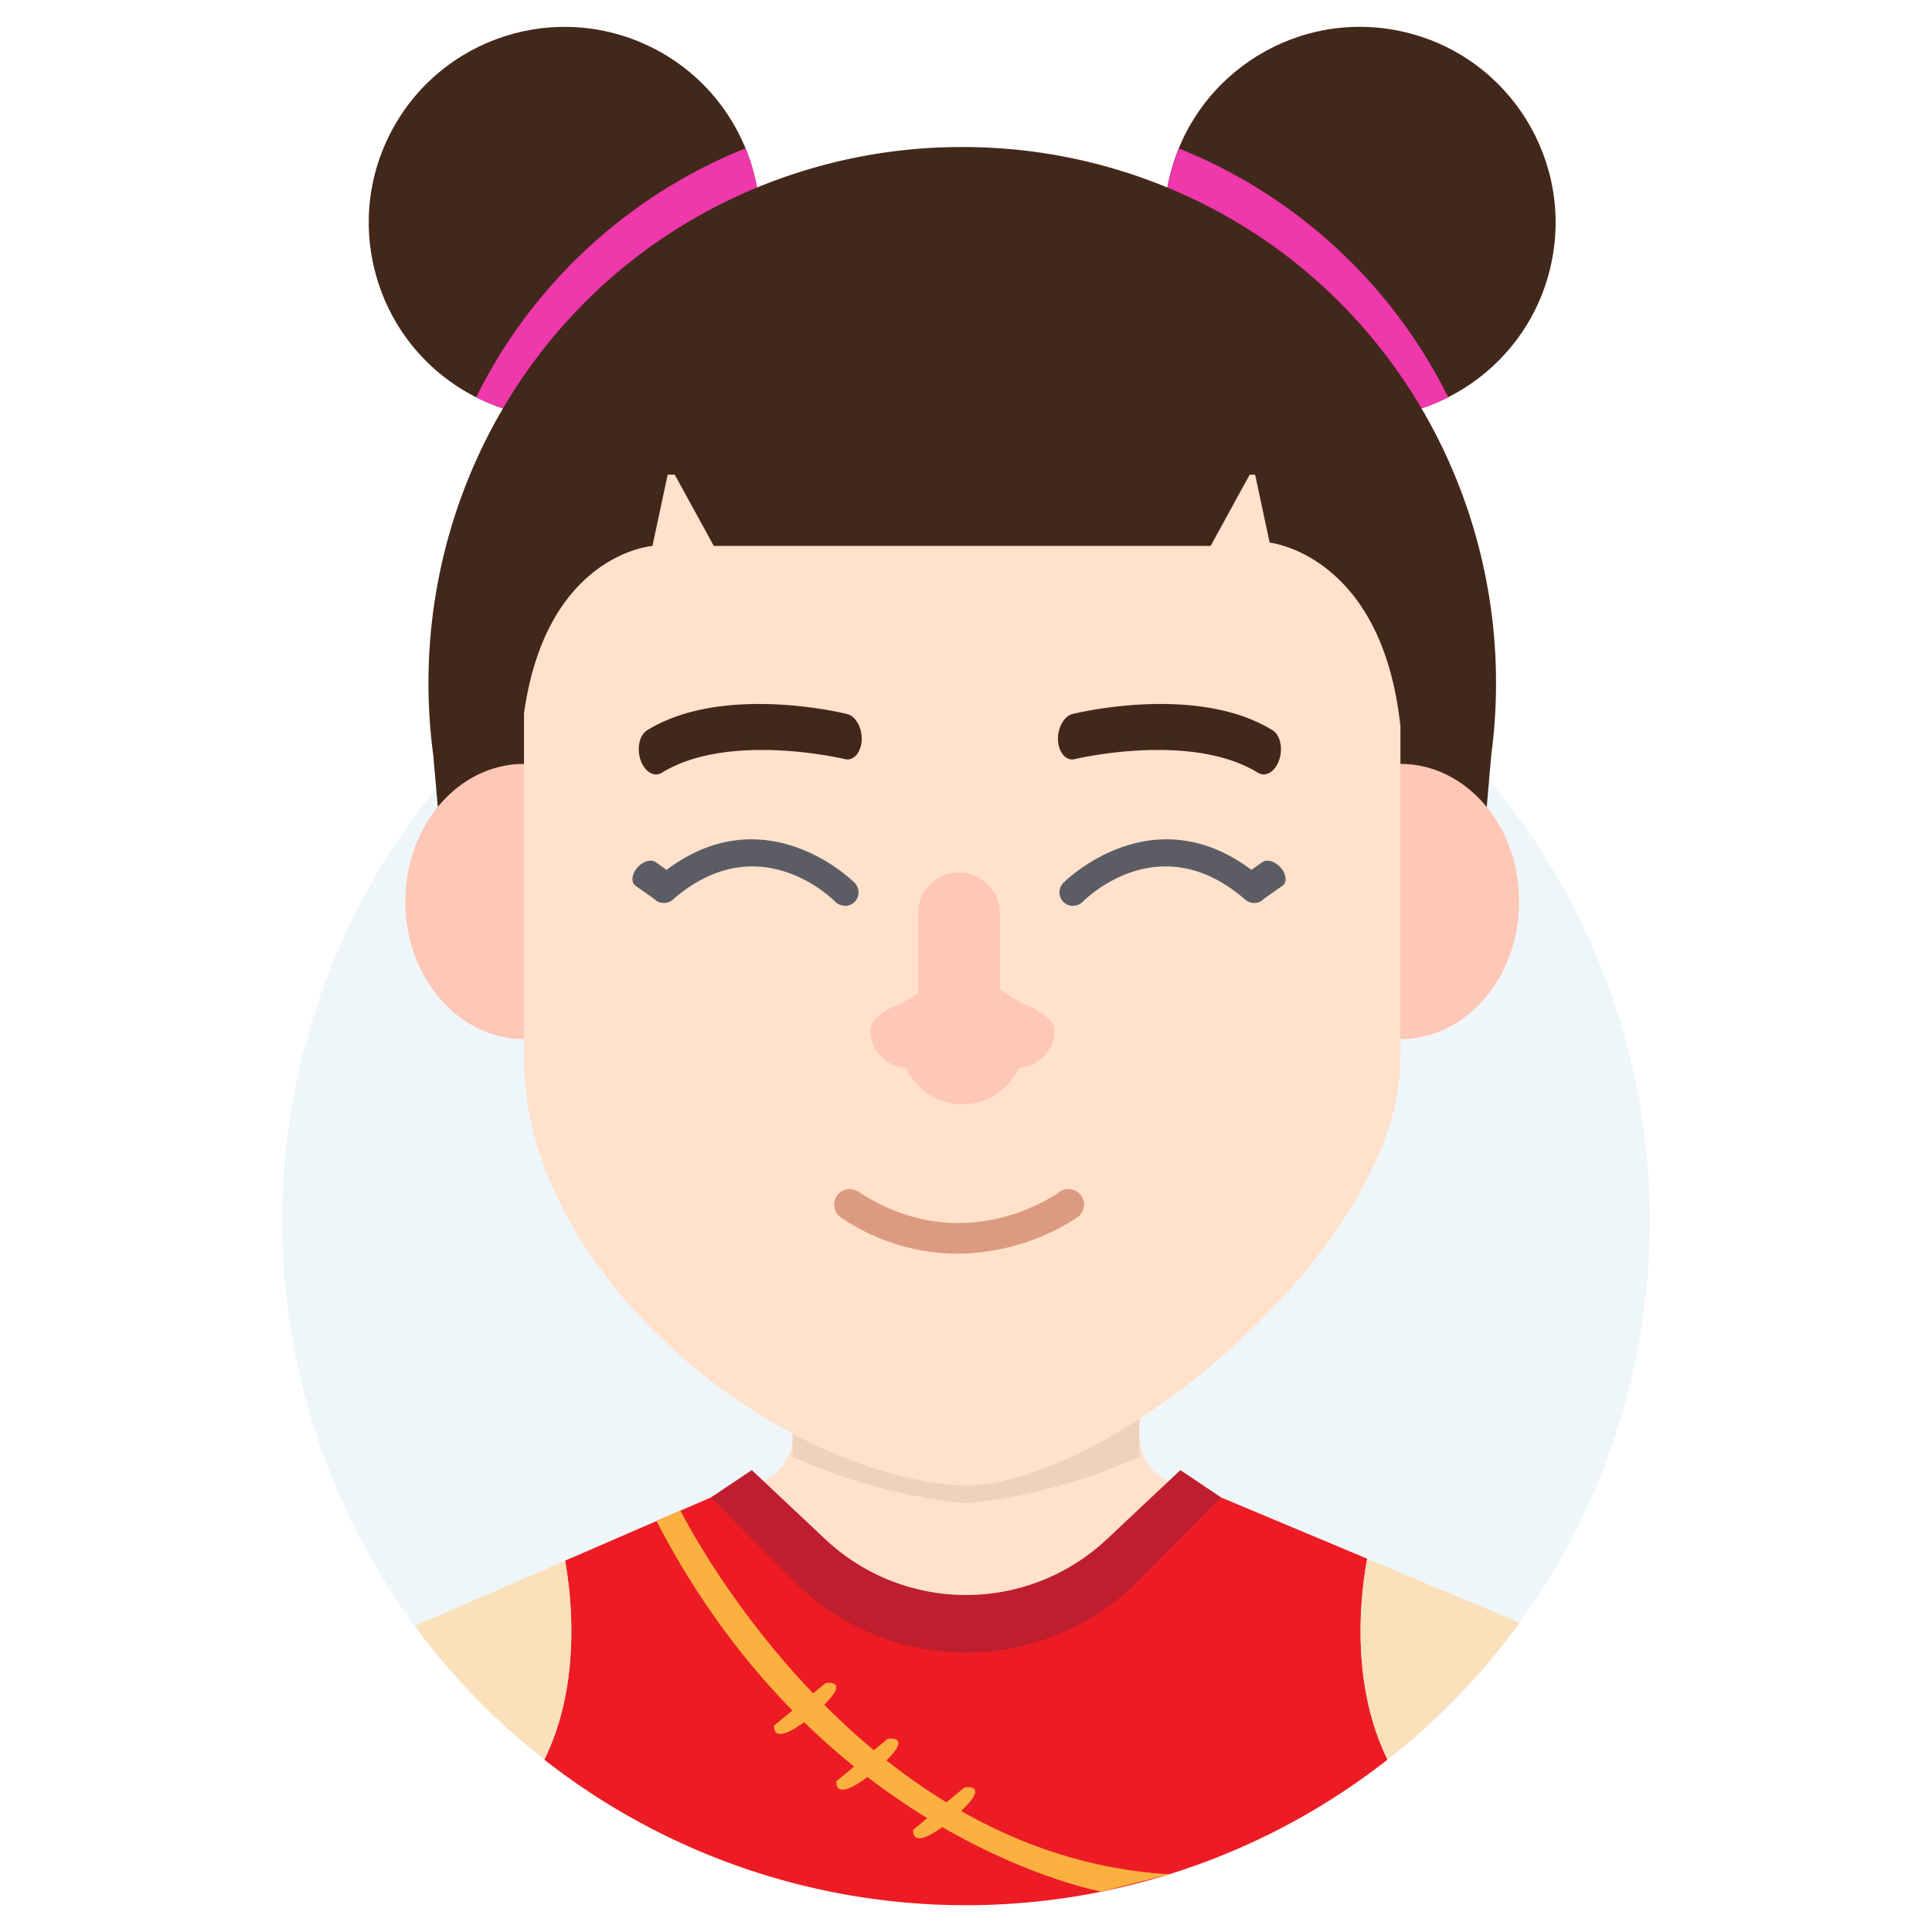 <svg id="Layer_1" data-name="Layer 1" xmlns="http://www.w3.org/2000/svg" viewBox="0 0 500 500"><defs><style>.cls-1{fill:#eff6f9;}.cls-2{fill:#ffe1cc;}.cls-3{fill:#efd1bd;}.cls-4{fill:#ed1c24;}.cls-5{fill:#fbb040;}.cls-6{fill:#be1e2d;}.cls-7{fill:#fae0bb;}.cls-8{fill:#42281b;}.cls-9{fill:#ee38ab;}.cls-10{fill:#ffc7b6;}.cls-11{fill:#5c5d64;}.cls-12{fill:#dc9b80;}</style></defs><title>Tawk_Avatar-Female</title><path class="cls-1" d="M250,493a177,177,0,1,0-177-177A177,177,0,0,0,250,493"/><path class="cls-2" d="M205.14,370.89v-32l44.86,32,44.86-32v32c0,13.86,14.11,13.86,14.11,13.86l-59,58.72-59-58.72S205.14,384.75,205.14,370.89Z"/><path class="cls-3" d="M205.14,343.72l44.86,32,44.86-32v32c0,.45.05.84.08,1.26C270.35,388,250,389,250,389s-20.35-.94-44.94-12c0-.42.08-.81.08-1.26Z"/><path class="cls-4" d="M140.88,455.36c9.48-19.24,7.13-41.52,5.36-51.46L184,387.53h7.14l19,21.52a53.21,53.21,0,0,0,79.68,0l19.05-21.52H316l37.82,15.86c-1.78,9.68-4.38,32.4,5.27,52a176.84,176.84,0,0,1-218.24,0Z"/><path class="cls-5" d="M176.1,390.94s44.3,89.44,126.59,94.12l-17.61,4.49s-72.28-13-115.19-95.91Z"/><path class="cls-5" d="M200.32,446.58l13.34-11s4.27-.74,2.18,2.66S200.16,453.58,200.32,446.58Z"/><path class="cls-5" d="M216.42,461l13.33-11s4.27-.73,2.18,2.67S216.25,468,216.42,461Z"/><path class="cls-5" d="M236.3,473.58l13.33-11s4.27-.74,2.18,2.66S236.13,480.58,236.3,473.58Z"/><path class="cls-6" d="M194.56,380.46l19,17.87a53.2,53.2,0,0,0,72.92,0l19-17.87L316,387.53,294.62,409.1a62.86,62.86,0,0,1-89.24,0L184,387.53Z"/><path class="cls-7" d="M353.85,403.39l39.43,16.55a177.82,177.82,0,0,1-34.16,35.42C349.47,435.79,352.07,413.07,353.85,403.39Z"/><path class="cls-7" d="M107.34,420.79l38.9-16.89c1.77,9.94,4.12,32.22-5.36,51.46A178.35,178.35,0,0,1,107.34,420.79Z"/><circle class="cls-8" cx="351.95" cy="57.61" r="50.65" transform="translate(215.02 386.91) rotate(-76.72)"/><circle class="cls-8" cx="146.09" cy="57.61" r="50.65" transform="translate(27.89 161.01) rotate(-62.7)"/><path class="cls-9" d="M314.67,55.8a121.94,121.94,0,0,1,49.15,51.05,49.82,49.82,0,0,0,11-4,133.22,133.22,0,0,0-69.72-64.43,50.64,50.64,0,0,0-3.16,11.26A123.56,123.56,0,0,1,314.67,55.8Z"/><path class="cls-9" d="M193.38,39.46c-.14-.36-.28-.72-.43-1.08-.87.35-1.73.71-2.59,1.08a133,133,0,0,0-67.13,63.35,50.19,50.19,0,0,0,11,4,121.94,121.94,0,0,1,49.15-51,124.56,124.56,0,0,1,12.74-6.16A50.91,50.91,0,0,0,193.38,39.46Z"/><path class="cls-8" d="M383.08,228.16H115l-2.88-32.77c-7.49-56.34,19.57-112.14,69.21-139.81A138.75,138.75,0,0,1,249,38.05h0a138.75,138.75,0,0,1,67.73,17.53c49.64,27.67,76.7,83.47,69.21,139.81Z"/><ellipse class="cls-10" cx="135.61" cy="233.31" rx="30.72" ry="35.62"/><ellipse class="cls-10" cx="362.43" cy="233.31" rx="30.72" ry="35.62"/><path class="cls-2" d="M172.29,122.84a36.68,36.68,0,0,0-36.68,36.67V273.88c0,55.78,64,106.73,111.64,110.49,36.72,2.89,115.18-60.46,115.18-110.49V159.51a36.68,36.68,0,0,0-36.68-36.67Z"/><path class="cls-11" d="M322.1,232.34c1.37,1.2,3.11,1.6,4.16.86l5.62-3.95c1.22-.86,1.06-2.93-.37-4.62s-3.57-2.37-4.8-1.51l-5.61,3.95c-1.22.86-1.06,2.93.37,4.62A5.54,5.54,0,0,0,322.1,232.34Z"/><path class="cls-11" d="M277.75,234.4a3.5,3.5,0,0,0,2.5-1.06c.82-.82,19.94-19.74,42-.52a3.5,3.5,0,1,0,4.6-5.28c-27.12-23.62-51.37.66-51.62.91a3.51,3.51,0,0,0,2.51,6Z"/><path class="cls-11" d="M174.29,232.34c-1.38,1.2-3.12,1.6-4.17.86l-5.62-3.95c-1.22-.86-1.05-2.93.37-4.62s3.58-2.37,4.8-1.51l5.61,3.95c1.23.86,1.06,2.93-.36,4.62A6.48,6.48,0,0,1,174.29,232.34Z"/><path class="cls-11" d="M218.63,234.4a3.52,3.52,0,0,1-2.5-1.06c-.81-.82-19.94-19.74-42-.52a3.5,3.5,0,1,1-4.6-5.28c27.12-23.62,51.38.66,51.62.91a3.51,3.51,0,0,1-2.51,6Z"/><path class="cls-10" d="M272.86,266.61c0-2.61-3.65-5-7.67-6.73a36.85,36.85,0,0,1-12.85-9.94c-2.61-3-5.1-2.62-7.51.47a33.89,33.89,0,0,1-12.6,9.64c-3.75,1.73-7,4-7,6.56a9.78,9.78,0,0,0,9.25,9.76,16,16,0,0,0,29.16,0A9.78,9.78,0,0,0,272.86,266.61Z"/><path class="cls-8" d="M219.67,196.52a2.68,2.68,0,0,1-1-.06c-.29-.07-30-7.16-47.39,3.52-2,1.23-4.45-.24-5.5-3.28s-.28-6.49,1.71-7.71c19.41-12,50.42-4.53,51.73-4.21,2.25.55,3.94,3.61,3.79,6.84C222.83,194.33,221.44,196.29,219.67,196.52Z"/><path class="cls-8" d="M277.14,196.52a2.62,2.62,0,0,0,1-.06c.3-.07,30-7.16,47.4,3.52,2,1.23,4.45-.24,5.5-3.28s.28-6.49-1.71-7.71c-19.42-12-50.42-4.53-51.74-4.21-2.24.55-3.93,3.61-3.78,6.84C274,194.33,275.37,196.29,277.14,196.52Z"/><path class="cls-10" d="M248.19,269.19h0a10.58,10.58,0,0,1-10.58-10.58V236.39a10.58,10.58,0,0,1,10.58-10.58h0a10.59,10.59,0,0,1,10.59,10.58v22.22A10.59,10.59,0,0,1,248.19,269.19Z"/><rect class="cls-8" x="133.69" y="104.35" width="220.78" height="16.64"/><polygon class="cls-8" points="313.31 141.28 184.73 141.28 173.61 120.99 324.43 120.99 313.31 141.28"/><path class="cls-8" d="M324.43,121l4.16,19.43s29.12,3,33.84,47.59l3.38-71.32Z"/><path class="cls-8" d="M173.19,121l-4.34,20.29s-28.94,2.09-33.66,46.73l-1.5-67.81Z"/><path class="cls-12" d="M247.72,324.45A57.52,57.52,0,0,0,278.91,315a4,4,0,0,0-4.79-6.49c-1.07.78-24.88,17.69-52-.12a4,4,0,1,0-4.42,6.74A54,54,0,0,0,247.72,324.45Z"/></svg>